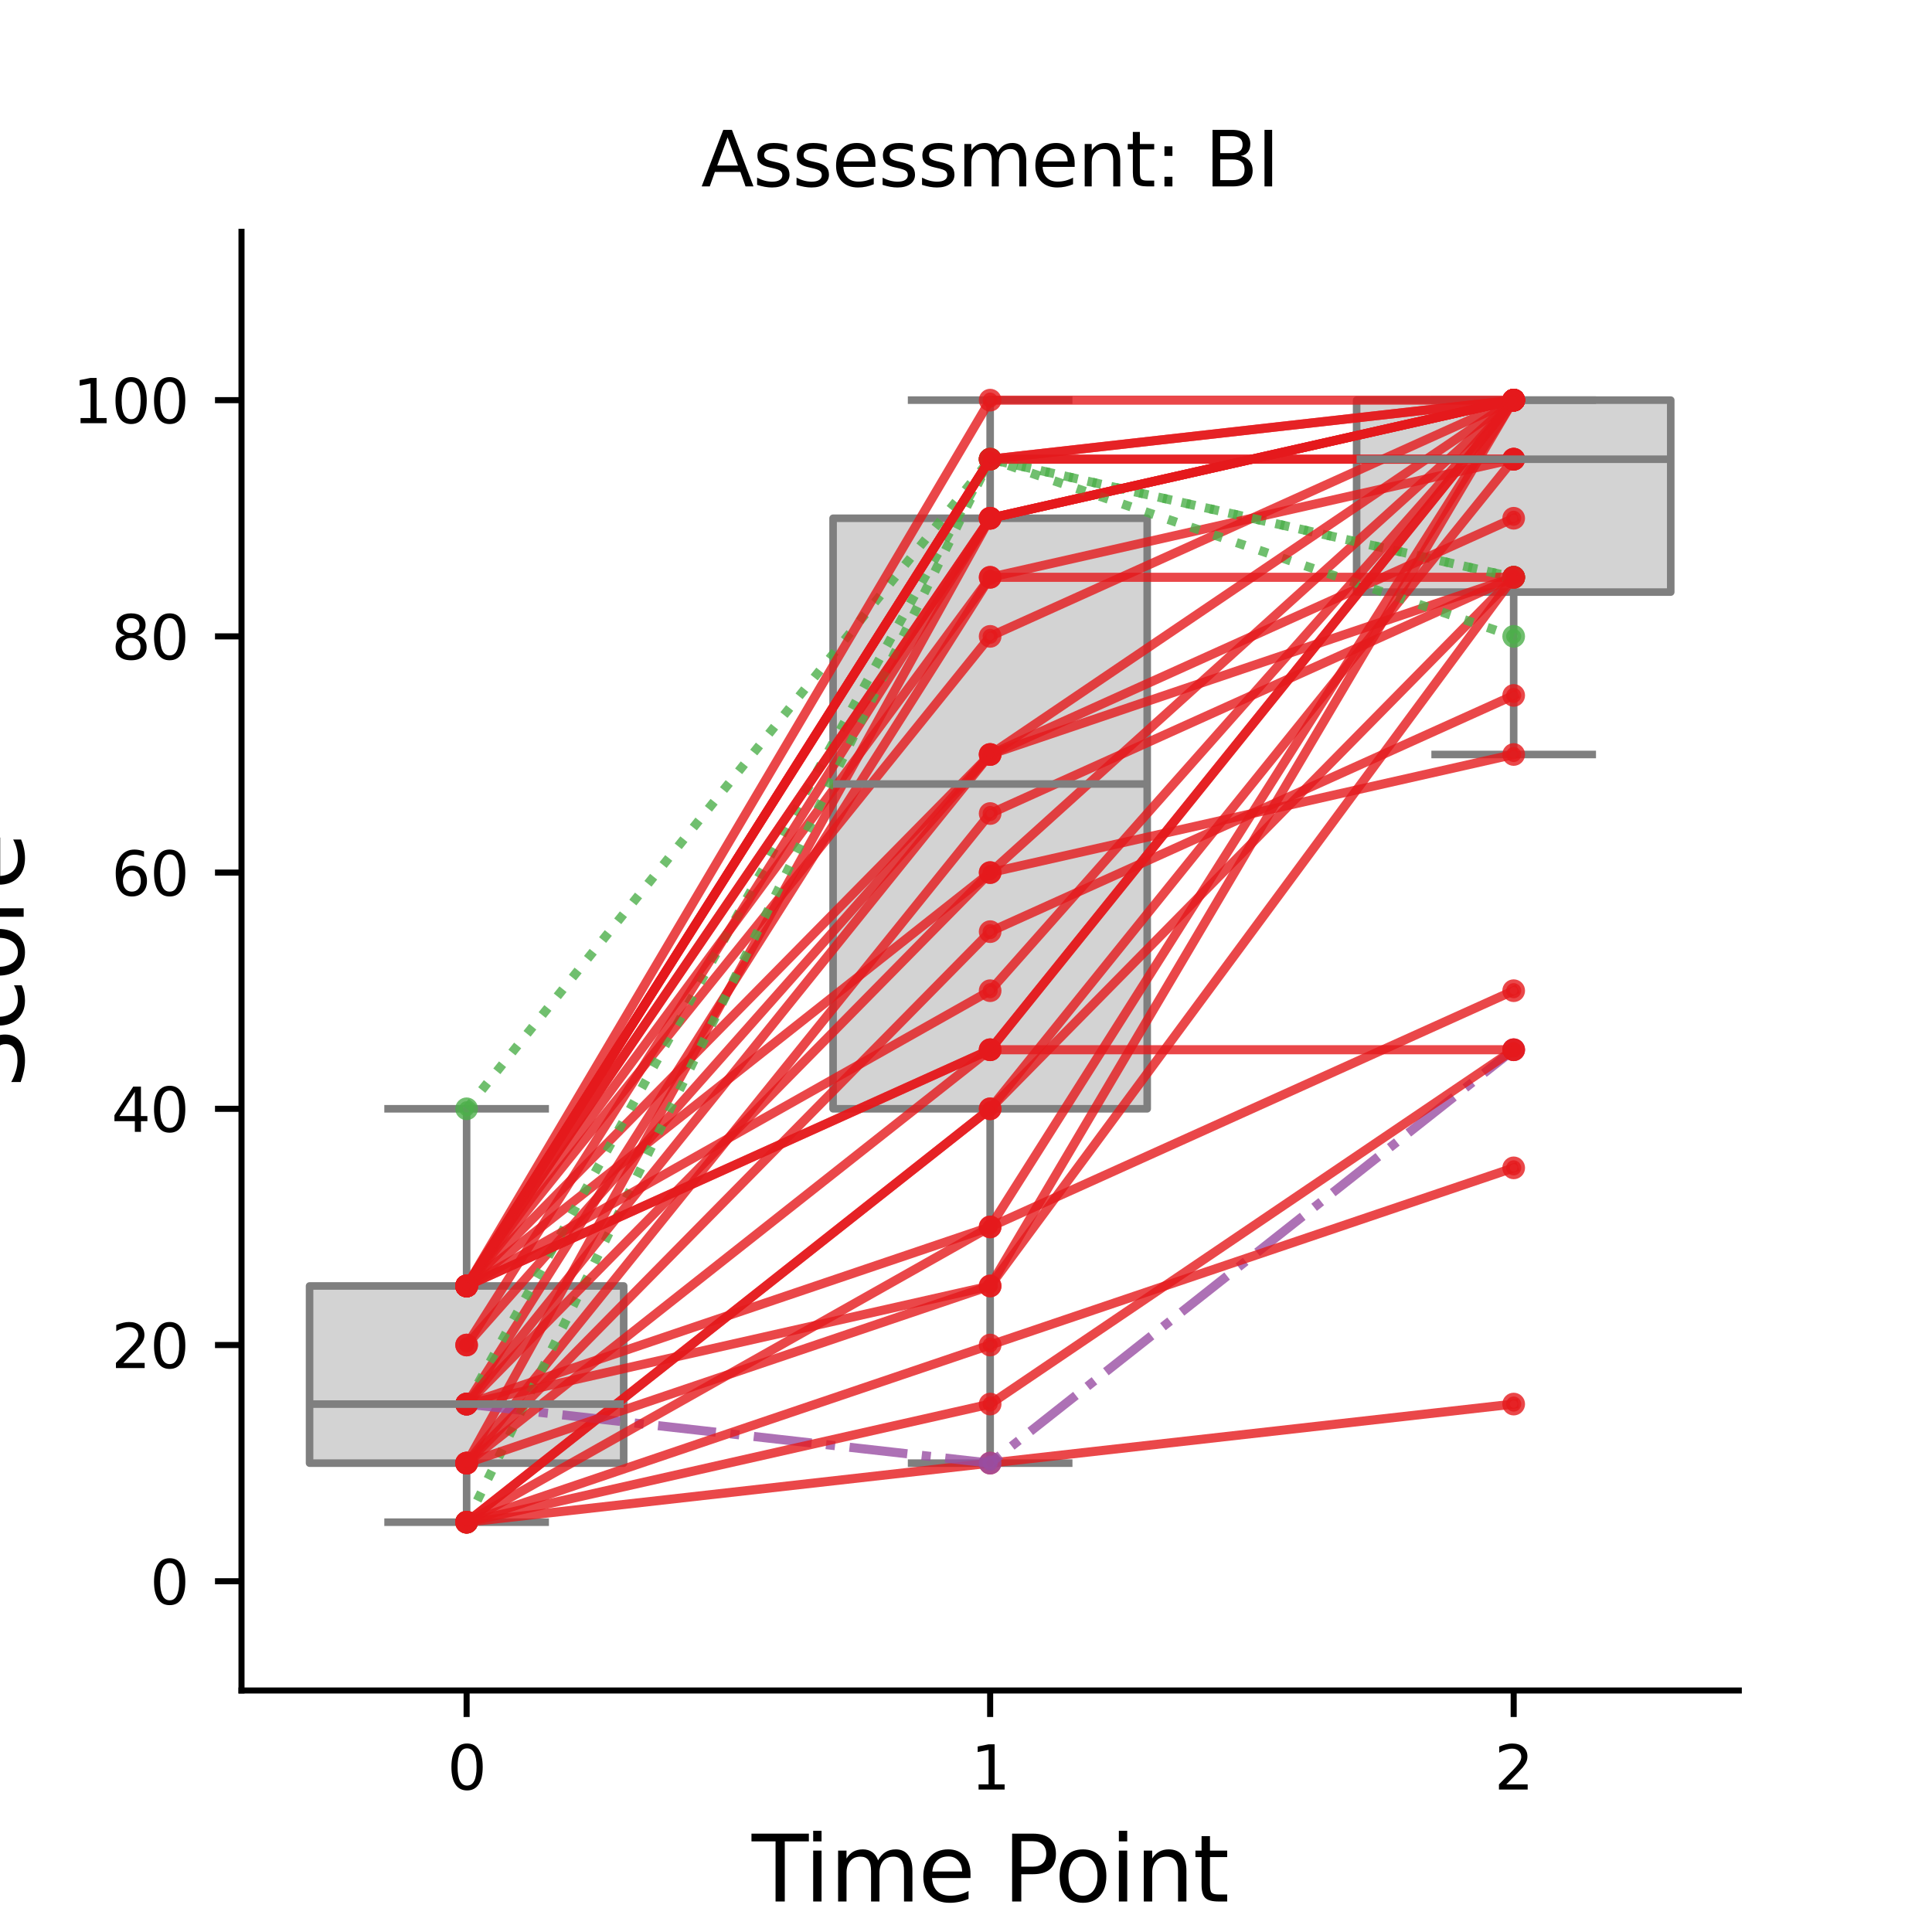 <?xml version="1.0" encoding="utf-8" standalone="no"?>
<!DOCTYPE svg PUBLIC "-//W3C//DTD SVG 1.1//EN"
  "http://www.w3.org/Graphics/SVG/1.1/DTD/svg11.dtd">
<svg xmlns:xlink="http://www.w3.org/1999/xlink" width="255.118pt" height="255.118pt" viewBox="0 0 255.118 255.118" xmlns="http://www.w3.org/2000/svg" version="1.1">
 <defs>
  <style type="text/css">*{stroke-linejoin: round; stroke-linecap: butt}</style>
 </defs>
 <g id="figure_1">
  <g id="patch_1">
   <path d="M 0 255.118 
L 255.118 255.118 
L 255.118 0 
L 0 0 
z
" style="fill: #ffffff"/>
  </g>
  <g id="axes_1">
   <g id="patch_2">
    <path d="M 31.89 223.228 
L 229.606 223.228 
L 229.606 30.614 
L 31.89 30.614 
z
" style="fill: #ffffff"/>
   </g>
   <g id="matplotlib.axis_1">
    <g id="xtick_1">
     <g id="line2d_1">
      <defs>
       <path id="mca21955737" d="M 0 0 
L 0 3.5 
" style="stroke: #000000; stroke-width: 0.8"/>
      </defs>
      <g>
       <use xlink:href="#mca21955737" x="61.616" y="223.228" style="stroke: #000000; stroke-width: 0.8"/>
      </g>
     </g>
     <g id="text_1">
      <!-- 0 -->
      <g transform="translate(59.071 236.307) scale(0.08 -0.08)">
       <defs>
        <path id="DejaVuSans-30" d="M 2034 4250 
Q 1547 4250 1301 3770 
Q 1056 3291 1056 2328 
Q 1056 1369 1301 889 
Q 1547 409 2034 409 
Q 2525 409 2770 889 
Q 3016 1369 3016 2328 
Q 3016 3291 2770 3770 
Q 2525 4250 2034 4250 
z
M 2034 4750 
Q 2819 4750 3233 4129 
Q 3647 3509 3647 2328 
Q 3647 1150 3233 529 
Q 2819 -91 2034 -91 
Q 1250 -91 836 529 
Q 422 1150 422 2328 
Q 422 3509 836 4129 
Q 1250 4750 2034 4750 
z
" transform="scale(0.016)"/>
       </defs>
       <use xlink:href="#DejaVuSans-30"/>
      </g>
     </g>
    </g>
    <g id="xtick_2">
     <g id="line2d_2">
      <g>
       <use xlink:href="#mca21955737" x="130.748" y="223.228" style="stroke: #000000; stroke-width: 0.8"/>
      </g>
     </g>
     <g id="text_2">
      <!-- 1 -->
      <g transform="translate(128.203 236.307) scale(0.08 -0.08)">
       <defs>
        <path id="DejaVuSans-31" d="M 794 531 
L 1825 531 
L 1825 4091 
L 703 3866 
L 703 4441 
L 1819 4666 
L 2450 4666 
L 2450 531 
L 3481 531 
L 3481 0 
L 794 0 
L 794 531 
z
" transform="scale(0.016)"/>
       </defs>
       <use xlink:href="#DejaVuSans-31"/>
      </g>
     </g>
    </g>
    <g id="xtick_3">
     <g id="line2d_3">
      <g>
       <use xlink:href="#mca21955737" x="199.879" y="223.228" style="stroke: #000000; stroke-width: 0.8"/>
      </g>
     </g>
     <g id="text_3">
      <!-- 2 -->
      <g transform="translate(197.334 236.307) scale(0.08 -0.08)">
       <defs>
        <path id="DejaVuSans-32" d="M 1228 531 
L 3431 531 
L 3431 0 
L 469 0 
L 469 531 
Q 828 903 1448 1529 
Q 2069 2156 2228 2338 
Q 2531 2678 2651 2914 
Q 2772 3150 2772 3378 
Q 2772 3750 2511 3984 
Q 2250 4219 1831 4219 
Q 1534 4219 1204 4116 
Q 875 4013 500 3803 
L 500 4441 
Q 881 4594 1212 4672 
Q 1544 4750 1819 4750 
Q 2544 4750 2975 4387 
Q 3406 4025 3406 3419 
Q 3406 3131 3298 2873 
Q 3191 2616 2906 2266 
Q 2828 2175 2409 1742 
Q 1991 1309 1228 531 
z
" transform="scale(0.016)"/>
       </defs>
       <use xlink:href="#DejaVuSans-32"/>
      </g>
     </g>
    </g>
    <g id="text_4">
     <!-- Time Point -->
     <g transform="translate(99.267 251.089) scale(0.12 -0.12)">
      <defs>
       <path id="DejaVuSans-54" d="M -19 4666 
L 3928 4666 
L 3928 4134 
L 2272 4134 
L 2272 0 
L 1638 0 
L 1638 4134 
L -19 4134 
L -19 4666 
z
" transform="scale(0.016)"/>
       <path id="DejaVuSans-69" d="M 603 3500 
L 1178 3500 
L 1178 0 
L 603 0 
L 603 3500 
z
M 603 4863 
L 1178 4863 
L 1178 4134 
L 603 4134 
L 603 4863 
z
" transform="scale(0.016)"/>
       <path id="DejaVuSans-6d" d="M 3328 2828 
Q 3544 3216 3844 3400 
Q 4144 3584 4550 3584 
Q 5097 3584 5394 3201 
Q 5691 2819 5691 2113 
L 5691 0 
L 5113 0 
L 5113 2094 
Q 5113 2597 4934 2840 
Q 4756 3084 4391 3084 
Q 3944 3084 3684 2787 
Q 3425 2491 3425 1978 
L 3425 0 
L 2847 0 
L 2847 2094 
Q 2847 2600 2669 2842 
Q 2491 3084 2119 3084 
Q 1678 3084 1418 2786 
Q 1159 2488 1159 1978 
L 1159 0 
L 581 0 
L 581 3500 
L 1159 3500 
L 1159 2956 
Q 1356 3278 1631 3431 
Q 1906 3584 2284 3584 
Q 2666 3584 2933 3390 
Q 3200 3197 3328 2828 
z
" transform="scale(0.016)"/>
       <path id="DejaVuSans-65" d="M 3597 1894 
L 3597 1613 
L 953 1613 
Q 991 1019 1311 708 
Q 1631 397 2203 397 
Q 2534 397 2845 478 
Q 3156 559 3463 722 
L 3463 178 
Q 3153 47 2828 -22 
Q 2503 -91 2169 -91 
Q 1331 -91 842 396 
Q 353 884 353 1716 
Q 353 2575 817 3079 
Q 1281 3584 2069 3584 
Q 2775 3584 3186 3129 
Q 3597 2675 3597 1894 
z
M 3022 2063 
Q 3016 2534 2758 2815 
Q 2500 3097 2075 3097 
Q 1594 3097 1305 2825 
Q 1016 2553 972 2059 
L 3022 2063 
z
" transform="scale(0.016)"/>
       <path id="DejaVuSans-20" transform="scale(0.016)"/>
       <path id="DejaVuSans-50" d="M 1259 4147 
L 1259 2394 
L 2053 2394 
Q 2494 2394 2734 2622 
Q 2975 2850 2975 3272 
Q 2975 3691 2734 3919 
Q 2494 4147 2053 4147 
L 1259 4147 
z
M 628 4666 
L 2053 4666 
Q 2838 4666 3239 4311 
Q 3641 3956 3641 3272 
Q 3641 2581 3239 2228 
Q 2838 1875 2053 1875 
L 1259 1875 
L 1259 0 
L 628 0 
L 628 4666 
z
" transform="scale(0.016)"/>
       <path id="DejaVuSans-6f" d="M 1959 3097 
Q 1497 3097 1228 2736 
Q 959 2375 959 1747 
Q 959 1119 1226 758 
Q 1494 397 1959 397 
Q 2419 397 2687 759 
Q 2956 1122 2956 1747 
Q 2956 2369 2687 2733 
Q 2419 3097 1959 3097 
z
M 1959 3584 
Q 2709 3584 3137 3096 
Q 3566 2609 3566 1747 
Q 3566 888 3137 398 
Q 2709 -91 1959 -91 
Q 1206 -91 779 398 
Q 353 888 353 1747 
Q 353 2609 779 3096 
Q 1206 3584 1959 3584 
z
" transform="scale(0.016)"/>
       <path id="DejaVuSans-6e" d="M 3513 2113 
L 3513 0 
L 2938 0 
L 2938 2094 
Q 2938 2591 2744 2837 
Q 2550 3084 2163 3084 
Q 1697 3084 1428 2787 
Q 1159 2491 1159 1978 
L 1159 0 
L 581 0 
L 581 3500 
L 1159 3500 
L 1159 2956 
Q 1366 3272 1645 3428 
Q 1925 3584 2291 3584 
Q 2894 3584 3203 3211 
Q 3513 2838 3513 2113 
z
" transform="scale(0.016)"/>
       <path id="DejaVuSans-74" d="M 1172 4494 
L 1172 3500 
L 2356 3500 
L 2356 3053 
L 1172 3053 
L 1172 1153 
Q 1172 725 1289 603 
Q 1406 481 1766 481 
L 2356 481 
L 2356 0 
L 1766 0 
Q 1100 0 847 248 
Q 594 497 594 1153 
L 594 3053 
L 172 3053 
L 172 3500 
L 594 3500 
L 594 4494 
L 1172 4494 
z
" transform="scale(0.016)"/>
      </defs>
      <use xlink:href="#DejaVuSans-54"/>
      <use xlink:href="#DejaVuSans-69" x="57.959"/>
      <use xlink:href="#DejaVuSans-6d" x="85.742"/>
      <use xlink:href="#DejaVuSans-65" x="183.154"/>
      <use xlink:href="#DejaVuSans-20" x="244.678"/>
      <use xlink:href="#DejaVuSans-50" x="276.465"/>
      <use xlink:href="#DejaVuSans-6f" x="333.143"/>
      <use xlink:href="#DejaVuSans-69" x="394.324"/>
      <use xlink:href="#DejaVuSans-6e" x="422.107"/>
      <use xlink:href="#DejaVuSans-74" x="485.486"/>
     </g>
    </g>
   </g>
   <g id="matplotlib.axis_2">
    <g id="ytick_1">
     <g id="line2d_4">
      <defs>
       <path id="ma1c464e7f1" d="M 0 0 
L -3.5 0 
" style="stroke: #000000; stroke-width: 0.8"/>
      </defs>
      <g>
       <use xlink:href="#ma1c464e7f1" x="31.89" y="208.801" style="stroke: #000000; stroke-width: 0.8"/>
      </g>
     </g>
     <g id="text_5">
      <!-- 0 -->
      <g transform="translate(19.8 211.841) scale(0.08 -0.08)">
       <use xlink:href="#DejaVuSans-30"/>
      </g>
     </g>
    </g>
    <g id="ytick_2">
     <g id="line2d_5">
      <g>
       <use xlink:href="#ma1c464e7f1" x="31.89" y="177.609" style="stroke: #000000; stroke-width: 0.8"/>
      </g>
     </g>
     <g id="text_6">
      <!-- 20 -->
      <g transform="translate(14.71 180.648) scale(0.08 -0.08)">
       <use xlink:href="#DejaVuSans-32"/>
       <use xlink:href="#DejaVuSans-30" x="63.623"/>
      </g>
     </g>
    </g>
    <g id="ytick_3">
     <g id="line2d_6">
      <g>
       <use xlink:href="#ma1c464e7f1" x="31.89" y="146.416" style="stroke: #000000; stroke-width: 0.8"/>
      </g>
     </g>
     <g id="text_7">
      <!-- 40 -->
      <g transform="translate(14.71 149.456) scale(0.08 -0.08)">
       <defs>
        <path id="DejaVuSans-34" d="M 2419 4116 
L 825 1625 
L 2419 1625 
L 2419 4116 
z
M 2253 4666 
L 3047 4666 
L 3047 1625 
L 3713 1625 
L 3713 1100 
L 3047 1100 
L 3047 0 
L 2419 0 
L 2419 1100 
L 313 1100 
L 313 1709 
L 2253 4666 
z
" transform="scale(0.016)"/>
       </defs>
       <use xlink:href="#DejaVuSans-34"/>
       <use xlink:href="#DejaVuSans-30" x="63.623"/>
      </g>
     </g>
    </g>
    <g id="ytick_4">
     <g id="line2d_7">
      <g>
       <use xlink:href="#ma1c464e7f1" x="31.89" y="115.224" style="stroke: #000000; stroke-width: 0.8"/>
      </g>
     </g>
     <g id="text_8">
      <!-- 60 -->
      <g transform="translate(14.71 118.263) scale(0.08 -0.08)">
       <defs>
        <path id="DejaVuSans-36" d="M 2113 2584 
Q 1688 2584 1439 2293 
Q 1191 2003 1191 1497 
Q 1191 994 1439 701 
Q 1688 409 2113 409 
Q 2538 409 2786 701 
Q 3034 994 3034 1497 
Q 3034 2003 2786 2293 
Q 2538 2584 2113 2584 
z
M 3366 4563 
L 3366 3988 
Q 3128 4100 2886 4159 
Q 2644 4219 2406 4219 
Q 1781 4219 1451 3797 
Q 1122 3375 1075 2522 
Q 1259 2794 1537 2939 
Q 1816 3084 2150 3084 
Q 2853 3084 3261 2657 
Q 3669 2231 3669 1497 
Q 3669 778 3244 343 
Q 2819 -91 2113 -91 
Q 1303 -91 875 529 
Q 447 1150 447 2328 
Q 447 3434 972 4092 
Q 1497 4750 2381 4750 
Q 2619 4750 2861 4703 
Q 3103 4656 3366 4563 
z
" transform="scale(0.016)"/>
       </defs>
       <use xlink:href="#DejaVuSans-36"/>
       <use xlink:href="#DejaVuSans-30" x="63.623"/>
      </g>
     </g>
    </g>
    <g id="ytick_5">
     <g id="line2d_8">
      <g>
       <use xlink:href="#ma1c464e7f1" x="31.89" y="84.031" style="stroke: #000000; stroke-width: 0.8"/>
      </g>
     </g>
     <g id="text_9">
      <!-- 80 -->
      <g transform="translate(14.71 87.071) scale(0.08 -0.08)">
       <defs>
        <path id="DejaVuSans-38" d="M 2034 2216 
Q 1584 2216 1326 1975 
Q 1069 1734 1069 1313 
Q 1069 891 1326 650 
Q 1584 409 2034 409 
Q 2484 409 2743 651 
Q 3003 894 3003 1313 
Q 3003 1734 2745 1975 
Q 2488 2216 2034 2216 
z
M 1403 2484 
Q 997 2584 770 2862 
Q 544 3141 544 3541 
Q 544 4100 942 4425 
Q 1341 4750 2034 4750 
Q 2731 4750 3128 4425 
Q 3525 4100 3525 3541 
Q 3525 3141 3298 2862 
Q 3072 2584 2669 2484 
Q 3125 2378 3379 2068 
Q 3634 1759 3634 1313 
Q 3634 634 3220 271 
Q 2806 -91 2034 -91 
Q 1263 -91 848 271 
Q 434 634 434 1313 
Q 434 1759 690 2068 
Q 947 2378 1403 2484 
z
M 1172 3481 
Q 1172 3119 1398 2916 
Q 1625 2713 2034 2713 
Q 2441 2713 2670 2916 
Q 2900 3119 2900 3481 
Q 2900 3844 2670 4047 
Q 2441 4250 2034 4250 
Q 1625 4250 1398 4047 
Q 1172 3844 1172 3481 
z
" transform="scale(0.016)"/>
       </defs>
       <use xlink:href="#DejaVuSans-38"/>
       <use xlink:href="#DejaVuSans-30" x="63.623"/>
      </g>
     </g>
    </g>
    <g id="ytick_6">
     <g id="line2d_9">
      <g>
       <use xlink:href="#ma1c464e7f1" x="31.89" y="52.839" style="stroke: #000000; stroke-width: 0.8"/>
      </g>
     </g>
     <g id="text_10">
      <!-- 100 -->
      <g transform="translate(9.62 55.878) scale(0.08 -0.08)">
       <use xlink:href="#DejaVuSans-31"/>
       <use xlink:href="#DejaVuSans-30" x="63.623"/>
       <use xlink:href="#DejaVuSans-30" x="127.246"/>
      </g>
     </g>
    </g>
    <g id="text_11">
     <!-- Score -->
     <g transform="translate(3.124 143.724) rotate(-90) scale(0.12 -0.12)">
      <defs>
       <path id="DejaVuSans-53" d="M 3425 4513 
L 3425 3897 
Q 3066 4069 2747 4153 
Q 2428 4238 2131 4238 
Q 1616 4238 1336 4038 
Q 1056 3838 1056 3469 
Q 1056 3159 1242 3001 
Q 1428 2844 1947 2747 
L 2328 2669 
Q 3034 2534 3370 2195 
Q 3706 1856 3706 1288 
Q 3706 609 3251 259 
Q 2797 -91 1919 -91 
Q 1588 -91 1214 -16 
Q 841 59 441 206 
L 441 856 
Q 825 641 1194 531 
Q 1563 422 1919 422 
Q 2459 422 2753 634 
Q 3047 847 3047 1241 
Q 3047 1584 2836 1778 
Q 2625 1972 2144 2069 
L 1759 2144 
Q 1053 2284 737 2584 
Q 422 2884 422 3419 
Q 422 4038 858 4394 
Q 1294 4750 2059 4750 
Q 2388 4750 2728 4690 
Q 3069 4631 3425 4513 
z
" transform="scale(0.016)"/>
       <path id="DejaVuSans-63" d="M 3122 3366 
L 3122 2828 
Q 2878 2963 2633 3030 
Q 2388 3097 2138 3097 
Q 1578 3097 1268 2742 
Q 959 2388 959 1747 
Q 959 1106 1268 751 
Q 1578 397 2138 397 
Q 2388 397 2633 464 
Q 2878 531 3122 666 
L 3122 134 
Q 2881 22 2623 -34 
Q 2366 -91 2075 -91 
Q 1284 -91 818 406 
Q 353 903 353 1747 
Q 353 2603 823 3093 
Q 1294 3584 2113 3584 
Q 2378 3584 2631 3529 
Q 2884 3475 3122 3366 
z
" transform="scale(0.016)"/>
       <path id="DejaVuSans-72" d="M 2631 2963 
Q 2534 3019 2420 3045 
Q 2306 3072 2169 3072 
Q 1681 3072 1420 2755 
Q 1159 2438 1159 1844 
L 1159 0 
L 581 0 
L 581 3500 
L 1159 3500 
L 1159 2956 
Q 1341 3275 1631 3429 
Q 1922 3584 2338 3584 
Q 2397 3584 2469 3576 
Q 2541 3569 2628 3553 
L 2631 2963 
z
" transform="scale(0.016)"/>
      </defs>
      <use xlink:href="#DejaVuSans-53"/>
      <use xlink:href="#DejaVuSans-63" x="63.477"/>
      <use xlink:href="#DejaVuSans-6f" x="118.457"/>
      <use xlink:href="#DejaVuSans-72" x="179.639"/>
      <use xlink:href="#DejaVuSans-65" x="218.502"/>
     </g>
    </g>
   </g>
   <g id="patch_3">
    <path d="M 40.877 193.205 
L 82.356 193.205 
L 82.356 169.811 
L 40.877 169.811 
L 40.877 193.205 
z
" clip-path="url(#p0048df8c55)" style="fill: #d3d3d3; stroke: #7f7f7f; stroke-linejoin: miter"/>
   </g>
   <g id="line2d_10">
    <path d="M 61.616 193.205 
L 61.616 201.003 
" clip-path="url(#p0048df8c55)" style="fill: none; stroke: #7f7f7f"/>
   </g>
   <g id="line2d_11">
    <path d="M 61.616 169.811 
L 61.616 146.416 
" clip-path="url(#p0048df8c55)" style="fill: none; stroke: #7f7f7f"/>
   </g>
   <g id="line2d_12">
    <path d="M 51.247 201.003 
L 71.986 201.003 
" clip-path="url(#p0048df8c55)" style="fill: none; stroke: #7f7f7f; stroke-linecap: square"/>
   </g>
   <g id="line2d_13">
    <path d="M 51.247 146.416 
L 71.986 146.416 
" clip-path="url(#p0048df8c55)" style="fill: none; stroke: #7f7f7f; stroke-linecap: square"/>
   </g>
   <g id="patch_4">
    <path d="M 110.008 146.416 
L 151.487 146.416 
L 151.487 68.435 
L 110.008 68.435 
L 110.008 146.416 
z
" clip-path="url(#p0048df8c55)" style="fill: #d3d3d3; stroke: #7f7f7f; stroke-linejoin: miter"/>
   </g>
   <g id="line2d_14">
    <path d="M 130.748 146.416 
L 130.748 193.205 
" clip-path="url(#p0048df8c55)" style="fill: none; stroke: #7f7f7f"/>
   </g>
   <g id="line2d_15">
    <path d="M 130.748 68.435 
L 130.748 52.839 
" clip-path="url(#p0048df8c55)" style="fill: none; stroke: #7f7f7f"/>
   </g>
   <g id="line2d_16">
    <path d="M 120.378 193.205 
L 141.117 193.205 
" clip-path="url(#p0048df8c55)" style="fill: none; stroke: #7f7f7f; stroke-linecap: square"/>
   </g>
   <g id="line2d_17">
    <path d="M 120.378 52.839 
L 141.117 52.839 
" clip-path="url(#p0048df8c55)" style="fill: none; stroke: #7f7f7f; stroke-linecap: square"/>
   </g>
   <g id="patch_5">
    <path d="M 179.14 78.183 
L 220.619 78.183 
L 220.619 52.839 
L 179.14 52.839 
L 179.14 78.183 
z
" clip-path="url(#p0048df8c55)" style="fill: #d3d3d3; stroke: #7f7f7f; stroke-linejoin: miter"/>
   </g>
   <g id="line2d_18">
    <path d="M 199.879 78.183 
L 199.879 99.628 
" clip-path="url(#p0048df8c55)" style="fill: none; stroke: #7f7f7f"/>
   </g>
   <g id="line2d_19">
    <path d="M 199.879 52.839 
L 199.879 52.839 
" clip-path="url(#p0048df8c55)" style="fill: none; stroke: #7f7f7f"/>
   </g>
   <g id="line2d_20">
    <path d="M 189.51 99.628 
L 210.249 99.628 
" clip-path="url(#p0048df8c55)" style="fill: none; stroke: #7f7f7f; stroke-linecap: square"/>
   </g>
   <g id="line2d_21">
    <path d="M 189.51 52.839 
L 210.249 52.839 
" clip-path="url(#p0048df8c55)" style="fill: none; stroke: #7f7f7f; stroke-linecap: square"/>
   </g>
   <g id="line2d_22">
    <path d="M 61.616 169.811 
L 130.748 60.637 
L 199.879 60.637 
" clip-path="url(#p0048df8c55)" style="fill: none; stroke: #e41a1c; stroke-opacity: 0.8; stroke-width: 1.2; stroke-linecap: square"/>
    <defs>
     <path id="mf687c87ee1" d="M 0 1 
C 0.265 1 0.52 0.895 0.707 0.707 
C 0.895 0.52 1 0.265 1 0 
C 1 -0.265 0.895 -0.52 0.707 -0.707 
C 0.52 -0.895 0.265 -1 0 -1 
C -0.265 -1 -0.52 -0.895 -0.707 -0.707 
C -0.895 -0.52 -1 -0.265 -1 0 
C -1 0.265 -0.895 0.52 -0.707 0.707 
C -0.52 0.895 -0.265 1 0 1 
z
" style="stroke: #e41a1c; stroke-opacity: 0.8"/>
    </defs>
    <g clip-path="url(#p0048df8c55)">
     <use xlink:href="#mf687c87ee1" x="61.616" y="169.811" style="fill: #e41a1c; fill-opacity: 0.8; stroke: #e41a1c; stroke-opacity: 0.8"/>
     <use xlink:href="#mf687c87ee1" x="130.748" y="60.637" style="fill: #e41a1c; fill-opacity: 0.8; stroke: #e41a1c; stroke-opacity: 0.8"/>
     <use xlink:href="#mf687c87ee1" x="199.879" y="60.637" style="fill: #e41a1c; fill-opacity: 0.8; stroke: #e41a1c; stroke-opacity: 0.8"/>
    </g>
   </g>
   <g id="line2d_23">
    <path d="M 61.616 146.416 
L 130.748 60.637 
L 199.879 76.233 
" clip-path="url(#p0048df8c55)" style="fill: none; stroke-dasharray: 1.2,1.98; stroke-dashoffset: 0; stroke: #4daf4a; stroke-opacity: 0.8; stroke-width: 1.2"/>
    <defs>
     <path id="mdcaa6ed461" d="M 0 1 
C 0.265 1 0.52 0.895 0.707 0.707 
C 0.895 0.52 1 0.265 1 0 
C 1 -0.265 0.895 -0.52 0.707 -0.707 
C 0.52 -0.895 0.265 -1 0 -1 
C -0.265 -1 -0.52 -0.895 -0.707 -0.707 
C -0.895 -0.52 -1 -0.265 -1 0 
C -1 0.265 -0.895 0.52 -0.707 0.707 
C -0.52 0.895 -0.265 1 0 1 
z
" style="stroke: #4daf4a; stroke-opacity: 0.8"/>
    </defs>
    <g clip-path="url(#p0048df8c55)">
     <use xlink:href="#mdcaa6ed461" x="61.616" y="146.416" style="fill: #4daf4a; fill-opacity: 0.8; stroke: #4daf4a; stroke-opacity: 0.8"/>
     <use xlink:href="#mdcaa6ed461" x="130.748" y="60.637" style="fill: #4daf4a; fill-opacity: 0.8; stroke: #4daf4a; stroke-opacity: 0.8"/>
     <use xlink:href="#mdcaa6ed461" x="199.879" y="76.233" style="fill: #4daf4a; fill-opacity: 0.8; stroke: #4daf4a; stroke-opacity: 0.8"/>
    </g>
   </g>
   <g id="line2d_24">
    <path d="M 61.616 169.811 
L 130.748 99.628 
L 199.879 76.233 
" clip-path="url(#p0048df8c55)" style="fill: none; stroke: #e41a1c; stroke-opacity: 0.8; stroke-width: 1.2; stroke-linecap: square"/>
    <g clip-path="url(#p0048df8c55)">
     <use xlink:href="#mf687c87ee1" x="61.616" y="169.811" style="fill: #e41a1c; fill-opacity: 0.8; stroke: #e41a1c; stroke-opacity: 0.8"/>
     <use xlink:href="#mf687c87ee1" x="130.748" y="99.628" style="fill: #e41a1c; fill-opacity: 0.8; stroke: #e41a1c; stroke-opacity: 0.8"/>
     <use xlink:href="#mf687c87ee1" x="199.879" y="76.233" style="fill: #e41a1c; fill-opacity: 0.8; stroke: #e41a1c; stroke-opacity: 0.8"/>
    </g>
   </g>
   <g id="line2d_25">
    <path d="M 61.616 169.811 
L 130.748 84.031 
L 199.879 52.839 
" clip-path="url(#p0048df8c55)" style="fill: none; stroke: #e41a1c; stroke-opacity: 0.8; stroke-width: 1.2; stroke-linecap: square"/>
    <g clip-path="url(#p0048df8c55)">
     <use xlink:href="#mf687c87ee1" x="61.616" y="169.811" style="fill: #e41a1c; fill-opacity: 0.8; stroke: #e41a1c; stroke-opacity: 0.8"/>
     <use xlink:href="#mf687c87ee1" x="130.748" y="84.031" style="fill: #e41a1c; fill-opacity: 0.8; stroke: #e41a1c; stroke-opacity: 0.8"/>
     <use xlink:href="#mf687c87ee1" x="199.879" y="52.839" style="fill: #e41a1c; fill-opacity: 0.8; stroke: #e41a1c; stroke-opacity: 0.8"/>
    </g>
   </g>
   <g id="line2d_26">
    <path d="M 61.616 193.205 
L 130.748 107.426 
L 199.879 76.233 
" clip-path="url(#p0048df8c55)" style="fill: none; stroke: #e41a1c; stroke-opacity: 0.8; stroke-width: 1.2; stroke-linecap: square"/>
    <g clip-path="url(#p0048df8c55)">
     <use xlink:href="#mf687c87ee1" x="61.616" y="193.205" style="fill: #e41a1c; fill-opacity: 0.8; stroke: #e41a1c; stroke-opacity: 0.8"/>
     <use xlink:href="#mf687c87ee1" x="130.748" y="107.426" style="fill: #e41a1c; fill-opacity: 0.8; stroke: #e41a1c; stroke-opacity: 0.8"/>
     <use xlink:href="#mf687c87ee1" x="199.879" y="76.233" style="fill: #e41a1c; fill-opacity: 0.8; stroke: #e41a1c; stroke-opacity: 0.8"/>
    </g>
   </g>
   <g id="line2d_27">
    <path d="M 61.616 177.609 
L 130.748 99.628 
L 199.879 68.435 
" clip-path="url(#p0048df8c55)" style="fill: none; stroke: #e41a1c; stroke-opacity: 0.8; stroke-width: 1.2; stroke-linecap: square"/>
    <g clip-path="url(#p0048df8c55)">
     <use xlink:href="#mf687c87ee1" x="61.616" y="177.609" style="fill: #e41a1c; fill-opacity: 0.8; stroke: #e41a1c; stroke-opacity: 0.8"/>
     <use xlink:href="#mf687c87ee1" x="130.748" y="99.628" style="fill: #e41a1c; fill-opacity: 0.8; stroke: #e41a1c; stroke-opacity: 0.8"/>
     <use xlink:href="#mf687c87ee1" x="199.879" y="68.435" style="fill: #e41a1c; fill-opacity: 0.8; stroke: #e41a1c; stroke-opacity: 0.8"/>
    </g>
   </g>
   <g id="line2d_28">
    <path d="M 61.616 185.407 
L 130.748 76.233 
L 199.879 76.233 
" clip-path="url(#p0048df8c55)" style="fill: none; stroke: #e41a1c; stroke-opacity: 0.8; stroke-width: 1.2; stroke-linecap: square"/>
    <g clip-path="url(#p0048df8c55)">
     <use xlink:href="#mf687c87ee1" x="61.616" y="185.407" style="fill: #e41a1c; fill-opacity: 0.8; stroke: #e41a1c; stroke-opacity: 0.8"/>
     <use xlink:href="#mf687c87ee1" x="130.748" y="76.233" style="fill: #e41a1c; fill-opacity: 0.8; stroke: #e41a1c; stroke-opacity: 0.8"/>
     <use xlink:href="#mf687c87ee1" x="199.879" y="76.233" style="fill: #e41a1c; fill-opacity: 0.8; stroke: #e41a1c; stroke-opacity: 0.8"/>
    </g>
   </g>
   <g id="line2d_29">
    <path d="M 61.616 201.003 
L 130.748 193.205 
L 199.879 185.407 
" clip-path="url(#p0048df8c55)" style="fill: none; stroke: #e41a1c; stroke-opacity: 0.8; stroke-width: 1.2; stroke-linecap: square"/>
    <g clip-path="url(#p0048df8c55)">
     <use xlink:href="#mf687c87ee1" x="61.616" y="201.003" style="fill: #e41a1c; fill-opacity: 0.8; stroke: #e41a1c; stroke-opacity: 0.8"/>
     <use xlink:href="#mf687c87ee1" x="130.748" y="193.205" style="fill: #e41a1c; fill-opacity: 0.8; stroke: #e41a1c; stroke-opacity: 0.8"/>
     <use xlink:href="#mf687c87ee1" x="199.879" y="185.407" style="fill: #e41a1c; fill-opacity: 0.8; stroke: #e41a1c; stroke-opacity: 0.8"/>
    </g>
   </g>
   <g id="line2d_30">
    <path d="M 61.616 169.811 
L 130.748 76.233 
L 199.879 60.637 
" clip-path="url(#p0048df8c55)" style="fill: none; stroke: #e41a1c; stroke-opacity: 0.8; stroke-width: 1.2; stroke-linecap: square"/>
    <g clip-path="url(#p0048df8c55)">
     <use xlink:href="#mf687c87ee1" x="61.616" y="169.811" style="fill: #e41a1c; fill-opacity: 0.8; stroke: #e41a1c; stroke-opacity: 0.8"/>
     <use xlink:href="#mf687c87ee1" x="130.748" y="76.233" style="fill: #e41a1c; fill-opacity: 0.8; stroke: #e41a1c; stroke-opacity: 0.8"/>
     <use xlink:href="#mf687c87ee1" x="199.879" y="60.637" style="fill: #e41a1c; fill-opacity: 0.8; stroke: #e41a1c; stroke-opacity: 0.8"/>
    </g>
   </g>
   <g id="line2d_31">
    <path d="M 61.616 169.811 
L 130.748 115.224 
L 199.879 52.839 
" clip-path="url(#p0048df8c55)" style="fill: none; stroke: #e41a1c; stroke-opacity: 0.8; stroke-width: 1.2; stroke-linecap: square"/>
    <g clip-path="url(#p0048df8c55)">
     <use xlink:href="#mf687c87ee1" x="61.616" y="169.811" style="fill: #e41a1c; fill-opacity: 0.8; stroke: #e41a1c; stroke-opacity: 0.8"/>
     <use xlink:href="#mf687c87ee1" x="130.748" y="115.224" style="fill: #e41a1c; fill-opacity: 0.8; stroke: #e41a1c; stroke-opacity: 0.8"/>
     <use xlink:href="#mf687c87ee1" x="199.879" y="52.839" style="fill: #e41a1c; fill-opacity: 0.8; stroke: #e41a1c; stroke-opacity: 0.8"/>
    </g>
   </g>
   <g id="line2d_32">
    <path d="M 61.616 185.407 
L 130.748 60.637 
L 199.879 76.233 
" clip-path="url(#p0048df8c55)" style="fill: none; stroke-dasharray: 1.2,1.98; stroke-dashoffset: 0; stroke: #4daf4a; stroke-opacity: 0.8; stroke-width: 1.2"/>
    <g clip-path="url(#p0048df8c55)">
     <use xlink:href="#mdcaa6ed461" x="61.616" y="185.407" style="fill: #4daf4a; fill-opacity: 0.8; stroke: #4daf4a; stroke-opacity: 0.8"/>
     <use xlink:href="#mdcaa6ed461" x="130.748" y="60.637" style="fill: #4daf4a; fill-opacity: 0.8; stroke: #4daf4a; stroke-opacity: 0.8"/>
     <use xlink:href="#mdcaa6ed461" x="199.879" y="76.233" style="fill: #4daf4a; fill-opacity: 0.8; stroke: #4daf4a; stroke-opacity: 0.8"/>
    </g>
   </g>
   <g id="line2d_33">
    <path d="M 61.616 169.811 
L 130.748 68.435 
L 199.879 52.839 
" clip-path="url(#p0048df8c55)" style="fill: none; stroke: #e41a1c; stroke-opacity: 0.8; stroke-width: 1.2; stroke-linecap: square"/>
    <g clip-path="url(#p0048df8c55)">
     <use xlink:href="#mf687c87ee1" x="61.616" y="169.811" style="fill: #e41a1c; fill-opacity: 0.8; stroke: #e41a1c; stroke-opacity: 0.8"/>
     <use xlink:href="#mf687c87ee1" x="130.748" y="68.435" style="fill: #e41a1c; fill-opacity: 0.8; stroke: #e41a1c; stroke-opacity: 0.8"/>
     <use xlink:href="#mf687c87ee1" x="199.879" y="52.839" style="fill: #e41a1c; fill-opacity: 0.8; stroke: #e41a1c; stroke-opacity: 0.8"/>
    </g>
   </g>
   <g id="line2d_34">
    <path d="M 61.616 193.205 
L 130.748 68.435 
L 199.879 52.839 
" clip-path="url(#p0048df8c55)" style="fill: none; stroke: #e41a1c; stroke-opacity: 0.8; stroke-width: 1.2; stroke-linecap: square"/>
    <g clip-path="url(#p0048df8c55)">
     <use xlink:href="#mf687c87ee1" x="61.616" y="193.205" style="fill: #e41a1c; fill-opacity: 0.8; stroke: #e41a1c; stroke-opacity: 0.8"/>
     <use xlink:href="#mf687c87ee1" x="130.748" y="68.435" style="fill: #e41a1c; fill-opacity: 0.8; stroke: #e41a1c; stroke-opacity: 0.8"/>
     <use xlink:href="#mf687c87ee1" x="199.879" y="52.839" style="fill: #e41a1c; fill-opacity: 0.8; stroke: #e41a1c; stroke-opacity: 0.8"/>
    </g>
   </g>
   <g id="line2d_35">
    <path d="M 61.616 177.609 
L 130.748 68.435 
L 199.879 52.839 
" clip-path="url(#p0048df8c55)" style="fill: none; stroke: #e41a1c; stroke-opacity: 0.8; stroke-width: 1.2; stroke-linecap: square"/>
    <g clip-path="url(#p0048df8c55)">
     <use xlink:href="#mf687c87ee1" x="61.616" y="177.609" style="fill: #e41a1c; fill-opacity: 0.8; stroke: #e41a1c; stroke-opacity: 0.8"/>
     <use xlink:href="#mf687c87ee1" x="130.748" y="68.435" style="fill: #e41a1c; fill-opacity: 0.8; stroke: #e41a1c; stroke-opacity: 0.8"/>
     <use xlink:href="#mf687c87ee1" x="199.879" y="52.839" style="fill: #e41a1c; fill-opacity: 0.8; stroke: #e41a1c; stroke-opacity: 0.8"/>
    </g>
   </g>
   <g id="line2d_36">
    <path d="M 61.616 201.003 
L 130.748 146.416 
L 199.879 60.637 
" clip-path="url(#p0048df8c55)" style="fill: none; stroke: #e41a1c; stroke-opacity: 0.8; stroke-width: 1.2; stroke-linecap: square"/>
    <g clip-path="url(#p0048df8c55)">
     <use xlink:href="#mf687c87ee1" x="61.616" y="201.003" style="fill: #e41a1c; fill-opacity: 0.8; stroke: #e41a1c; stroke-opacity: 0.8"/>
     <use xlink:href="#mf687c87ee1" x="130.748" y="146.416" style="fill: #e41a1c; fill-opacity: 0.8; stroke: #e41a1c; stroke-opacity: 0.8"/>
     <use xlink:href="#mf687c87ee1" x="199.879" y="60.637" style="fill: #e41a1c; fill-opacity: 0.8; stroke: #e41a1c; stroke-opacity: 0.8"/>
    </g>
   </g>
   <g id="line2d_37">
    <path d="M 61.616 185.407 
L 130.748 162.013 
L 199.879 52.839 
" clip-path="url(#p0048df8c55)" style="fill: none; stroke: #e41a1c; stroke-opacity: 0.8; stroke-width: 1.2; stroke-linecap: square"/>
    <g clip-path="url(#p0048df8c55)">
     <use xlink:href="#mf687c87ee1" x="61.616" y="185.407" style="fill: #e41a1c; fill-opacity: 0.8; stroke: #e41a1c; stroke-opacity: 0.8"/>
     <use xlink:href="#mf687c87ee1" x="130.748" y="162.013" style="fill: #e41a1c; fill-opacity: 0.8; stroke: #e41a1c; stroke-opacity: 0.8"/>
     <use xlink:href="#mf687c87ee1" x="199.879" y="52.839" style="fill: #e41a1c; fill-opacity: 0.8; stroke: #e41a1c; stroke-opacity: 0.8"/>
    </g>
   </g>
   <g id="line2d_38">
    <path d="M 61.616 169.811 
L 130.748 60.637 
L 199.879 52.839 
" clip-path="url(#p0048df8c55)" style="fill: none; stroke: #e41a1c; stroke-opacity: 0.8; stroke-width: 1.2; stroke-linecap: square"/>
    <g clip-path="url(#p0048df8c55)">
     <use xlink:href="#mf687c87ee1" x="61.616" y="169.811" style="fill: #e41a1c; fill-opacity: 0.8; stroke: #e41a1c; stroke-opacity: 0.8"/>
     <use xlink:href="#mf687c87ee1" x="130.748" y="60.637" style="fill: #e41a1c; fill-opacity: 0.8; stroke: #e41a1c; stroke-opacity: 0.8"/>
     <use xlink:href="#mf687c87ee1" x="199.879" y="52.839" style="fill: #e41a1c; fill-opacity: 0.8; stroke: #e41a1c; stroke-opacity: 0.8"/>
    </g>
   </g>
   <g id="line2d_39">
    <path d="M 61.616 201.003 
L 130.748 146.416 
L 199.879 76.233 
" clip-path="url(#p0048df8c55)" style="fill: none; stroke: #e41a1c; stroke-opacity: 0.8; stroke-width: 1.2; stroke-linecap: square"/>
    <g clip-path="url(#p0048df8c55)">
     <use xlink:href="#mf687c87ee1" x="61.616" y="201.003" style="fill: #e41a1c; fill-opacity: 0.8; stroke: #e41a1c; stroke-opacity: 0.8"/>
     <use xlink:href="#mf687c87ee1" x="130.748" y="146.416" style="fill: #e41a1c; fill-opacity: 0.8; stroke: #e41a1c; stroke-opacity: 0.8"/>
     <use xlink:href="#mf687c87ee1" x="199.879" y="76.233" style="fill: #e41a1c; fill-opacity: 0.8; stroke: #e41a1c; stroke-opacity: 0.8"/>
    </g>
   </g>
   <g id="line2d_40">
    <path d="M 61.616 185.407 
L 130.748 193.205 
L 199.879 138.618 
" clip-path="url(#p0048df8c55)" style="fill: none; stroke-dasharray: 7.68,1.92,1.2,1.92; stroke-dashoffset: 0; stroke: #984ea3; stroke-opacity: 0.8; stroke-width: 1.2"/>
    <defs>
     <path id="mdd6751f1b6" d="M 0 1 
C 0.265 1 0.52 0.895 0.707 0.707 
C 0.895 0.52 1 0.265 1 0 
C 1 -0.265 0.895 -0.52 0.707 -0.707 
C 0.52 -0.895 0.265 -1 0 -1 
C -0.265 -1 -0.52 -0.895 -0.707 -0.707 
C -0.895 -0.52 -1 -0.265 -1 0 
C -1 0.265 -0.895 0.52 -0.707 0.707 
C -0.52 0.895 -0.265 1 0 1 
z
" style="stroke: #984ea3; stroke-opacity: 0.8"/>
    </defs>
    <g clip-path="url(#p0048df8c55)">
     <use xlink:href="#mdd6751f1b6" x="61.616" y="185.407" style="fill: #984ea3; fill-opacity: 0.8; stroke: #984ea3; stroke-opacity: 0.8"/>
     <use xlink:href="#mdd6751f1b6" x="130.748" y="193.205" style="fill: #984ea3; fill-opacity: 0.8; stroke: #984ea3; stroke-opacity: 0.8"/>
     <use xlink:href="#mdd6751f1b6" x="199.879" y="138.618" style="fill: #984ea3; fill-opacity: 0.8; stroke: #984ea3; stroke-opacity: 0.8"/>
    </g>
   </g>
   <g id="line2d_41">
    <path d="M 61.616 201.003 
L 130.748 60.637 
L 199.879 84.031 
" clip-path="url(#p0048df8c55)" style="fill: none; stroke-dasharray: 1.2,1.98; stroke-dashoffset: 0; stroke: #4daf4a; stroke-opacity: 0.8; stroke-width: 1.2"/>
    <g clip-path="url(#p0048df8c55)">
     <use xlink:href="#mdcaa6ed461" x="61.616" y="201.003" style="fill: #4daf4a; fill-opacity: 0.8; stroke: #4daf4a; stroke-opacity: 0.8"/>
     <use xlink:href="#mdcaa6ed461" x="130.748" y="60.637" style="fill: #4daf4a; fill-opacity: 0.8; stroke: #4daf4a; stroke-opacity: 0.8"/>
     <use xlink:href="#mdcaa6ed461" x="199.879" y="84.031" style="fill: #4daf4a; fill-opacity: 0.8; stroke: #4daf4a; stroke-opacity: 0.8"/>
    </g>
   </g>
   <g id="line2d_42">
    <path d="M 61.616 169.811 
L 130.748 60.637 
L 199.879 52.839 
" clip-path="url(#p0048df8c55)" style="fill: none; stroke: #e41a1c; stroke-opacity: 0.8; stroke-width: 1.2; stroke-linecap: square"/>
    <g clip-path="url(#p0048df8c55)">
     <use xlink:href="#mf687c87ee1" x="61.616" y="169.811" style="fill: #e41a1c; fill-opacity: 0.8; stroke: #e41a1c; stroke-opacity: 0.8"/>
     <use xlink:href="#mf687c87ee1" x="130.748" y="60.637" style="fill: #e41a1c; fill-opacity: 0.8; stroke: #e41a1c; stroke-opacity: 0.8"/>
     <use xlink:href="#mf687c87ee1" x="199.879" y="52.839" style="fill: #e41a1c; fill-opacity: 0.8; stroke: #e41a1c; stroke-opacity: 0.8"/>
    </g>
   </g>
   <g id="line2d_43">
    <path d="M 61.616 169.811 
L 130.748 68.435 
L 199.879 52.839 
" clip-path="url(#p0048df8c55)" style="fill: none; stroke: #e41a1c; stroke-opacity: 0.8; stroke-width: 1.2; stroke-linecap: square"/>
    <g clip-path="url(#p0048df8c55)">
     <use xlink:href="#mf687c87ee1" x="61.616" y="169.811" style="fill: #e41a1c; fill-opacity: 0.8; stroke: #e41a1c; stroke-opacity: 0.8"/>
     <use xlink:href="#mf687c87ee1" x="130.748" y="68.435" style="fill: #e41a1c; fill-opacity: 0.8; stroke: #e41a1c; stroke-opacity: 0.8"/>
     <use xlink:href="#mf687c87ee1" x="199.879" y="52.839" style="fill: #e41a1c; fill-opacity: 0.8; stroke: #e41a1c; stroke-opacity: 0.8"/>
    </g>
   </g>
   <g id="line2d_44">
    <path d="M 61.616 185.407 
L 130.748 169.811 
L 199.879 76.233 
" clip-path="url(#p0048df8c55)" style="fill: none; stroke: #e41a1c; stroke-opacity: 0.8; stroke-width: 1.2; stroke-linecap: square"/>
    <g clip-path="url(#p0048df8c55)">
     <use xlink:href="#mf687c87ee1" x="61.616" y="185.407" style="fill: #e41a1c; fill-opacity: 0.8; stroke: #e41a1c; stroke-opacity: 0.8"/>
     <use xlink:href="#mf687c87ee1" x="130.748" y="169.811" style="fill: #e41a1c; fill-opacity: 0.8; stroke: #e41a1c; stroke-opacity: 0.8"/>
     <use xlink:href="#mf687c87ee1" x="199.879" y="76.233" style="fill: #e41a1c; fill-opacity: 0.8; stroke: #e41a1c; stroke-opacity: 0.8"/>
    </g>
   </g>
   <g id="line2d_45">
    <path d="M 61.616 169.811 
L 130.748 60.637 
L 199.879 60.637 
" clip-path="url(#p0048df8c55)" style="fill: none; stroke: #e41a1c; stroke-opacity: 0.8; stroke-width: 1.2; stroke-linecap: square"/>
    <g clip-path="url(#p0048df8c55)">
     <use xlink:href="#mf687c87ee1" x="61.616" y="169.811" style="fill: #e41a1c; fill-opacity: 0.8; stroke: #e41a1c; stroke-opacity: 0.8"/>
     <use xlink:href="#mf687c87ee1" x="130.748" y="60.637" style="fill: #e41a1c; fill-opacity: 0.8; stroke: #e41a1c; stroke-opacity: 0.8"/>
     <use xlink:href="#mf687c87ee1" x="199.879" y="60.637" style="fill: #e41a1c; fill-opacity: 0.8; stroke: #e41a1c; stroke-opacity: 0.8"/>
    </g>
   </g>
   <g id="line2d_46">
    <path d="M 61.616 193.205 
L 130.748 123.022 
L 199.879 91.829 
" clip-path="url(#p0048df8c55)" style="fill: none; stroke: #e41a1c; stroke-opacity: 0.8; stroke-width: 1.2; stroke-linecap: square"/>
    <g clip-path="url(#p0048df8c55)">
     <use xlink:href="#mf687c87ee1" x="61.616" y="193.205" style="fill: #e41a1c; fill-opacity: 0.8; stroke: #e41a1c; stroke-opacity: 0.8"/>
     <use xlink:href="#mf687c87ee1" x="130.748" y="123.022" style="fill: #e41a1c; fill-opacity: 0.8; stroke: #e41a1c; stroke-opacity: 0.8"/>
     <use xlink:href="#mf687c87ee1" x="199.879" y="91.829" style="fill: #e41a1c; fill-opacity: 0.8; stroke: #e41a1c; stroke-opacity: 0.8"/>
    </g>
   </g>
   <g id="line2d_47">
    <path d="M 61.616 201.003 
L 130.748 185.407 
L 199.879 138.618 
" clip-path="url(#p0048df8c55)" style="fill: none; stroke: #e41a1c; stroke-opacity: 0.8; stroke-width: 1.2; stroke-linecap: square"/>
    <g clip-path="url(#p0048df8c55)">
     <use xlink:href="#mf687c87ee1" x="61.616" y="201.003" style="fill: #e41a1c; fill-opacity: 0.8; stroke: #e41a1c; stroke-opacity: 0.8"/>
     <use xlink:href="#mf687c87ee1" x="130.748" y="185.407" style="fill: #e41a1c; fill-opacity: 0.8; stroke: #e41a1c; stroke-opacity: 0.8"/>
     <use xlink:href="#mf687c87ee1" x="199.879" y="138.618" style="fill: #e41a1c; fill-opacity: 0.8; stroke: #e41a1c; stroke-opacity: 0.8"/>
    </g>
   </g>
   <g id="line2d_48">
    <path d="M 61.616 201.003 
L 130.748 177.609 
L 199.879 154.214 
" clip-path="url(#p0048df8c55)" style="fill: none; stroke: #e41a1c; stroke-opacity: 0.8; stroke-width: 1.2; stroke-linecap: square"/>
    <g clip-path="url(#p0048df8c55)">
     <use xlink:href="#mf687c87ee1" x="61.616" y="201.003" style="fill: #e41a1c; fill-opacity: 0.8; stroke: #e41a1c; stroke-opacity: 0.8"/>
     <use xlink:href="#mf687c87ee1" x="130.748" y="177.609" style="fill: #e41a1c; fill-opacity: 0.8; stroke: #e41a1c; stroke-opacity: 0.8"/>
     <use xlink:href="#mf687c87ee1" x="199.879" y="154.214" style="fill: #e41a1c; fill-opacity: 0.8; stroke: #e41a1c; stroke-opacity: 0.8"/>
    </g>
   </g>
   <g id="line2d_49">
    <path d="M 61.616 169.811 
L 130.748 130.82 
L 199.879 52.839 
" clip-path="url(#p0048df8c55)" style="fill: none; stroke: #e41a1c; stroke-opacity: 0.8; stroke-width: 1.2; stroke-linecap: square"/>
    <g clip-path="url(#p0048df8c55)">
     <use xlink:href="#mf687c87ee1" x="61.616" y="169.811" style="fill: #e41a1c; fill-opacity: 0.8; stroke: #e41a1c; stroke-opacity: 0.8"/>
     <use xlink:href="#mf687c87ee1" x="130.748" y="130.82" style="fill: #e41a1c; fill-opacity: 0.8; stroke: #e41a1c; stroke-opacity: 0.8"/>
     <use xlink:href="#mf687c87ee1" x="199.879" y="52.839" style="fill: #e41a1c; fill-opacity: 0.8; stroke: #e41a1c; stroke-opacity: 0.8"/>
    </g>
   </g>
   <g id="line2d_50">
    <path d="M 61.616 201.003 
L 130.748 162.013 
L 199.879 130.82 
" clip-path="url(#p0048df8c55)" style="fill: none; stroke: #e41a1c; stroke-opacity: 0.8; stroke-width: 1.2; stroke-linecap: square"/>
    <g clip-path="url(#p0048df8c55)">
     <use xlink:href="#mf687c87ee1" x="61.616" y="201.003" style="fill: #e41a1c; fill-opacity: 0.8; stroke: #e41a1c; stroke-opacity: 0.8"/>
     <use xlink:href="#mf687c87ee1" x="130.748" y="162.013" style="fill: #e41a1c; fill-opacity: 0.8; stroke: #e41a1c; stroke-opacity: 0.8"/>
     <use xlink:href="#mf687c87ee1" x="199.879" y="130.82" style="fill: #e41a1c; fill-opacity: 0.8; stroke: #e41a1c; stroke-opacity: 0.8"/>
    </g>
   </g>
   <g id="line2d_51">
    <path d="M 61.616 169.811 
L 130.748 52.839 
L 199.879 52.839 
" clip-path="url(#p0048df8c55)" style="fill: none; stroke: #e41a1c; stroke-opacity: 0.8; stroke-width: 1.2; stroke-linecap: square"/>
    <g clip-path="url(#p0048df8c55)">
     <use xlink:href="#mf687c87ee1" x="61.616" y="169.811" style="fill: #e41a1c; fill-opacity: 0.8; stroke: #e41a1c; stroke-opacity: 0.8"/>
     <use xlink:href="#mf687c87ee1" x="130.748" y="52.839" style="fill: #e41a1c; fill-opacity: 0.8; stroke: #e41a1c; stroke-opacity: 0.8"/>
     <use xlink:href="#mf687c87ee1" x="199.879" y="52.839" style="fill: #e41a1c; fill-opacity: 0.8; stroke: #e41a1c; stroke-opacity: 0.8"/>
    </g>
   </g>
   <g id="line2d_52">
    <path d="M 61.616 193.205 
L 130.748 169.811 
L 199.879 52.839 
" clip-path="url(#p0048df8c55)" style="fill: none; stroke: #e41a1c; stroke-opacity: 0.8; stroke-width: 1.2; stroke-linecap: square"/>
    <g clip-path="url(#p0048df8c55)">
     <use xlink:href="#mf687c87ee1" x="61.616" y="193.205" style="fill: #e41a1c; fill-opacity: 0.8; stroke: #e41a1c; stroke-opacity: 0.8"/>
     <use xlink:href="#mf687c87ee1" x="130.748" y="169.811" style="fill: #e41a1c; fill-opacity: 0.8; stroke: #e41a1c; stroke-opacity: 0.8"/>
     <use xlink:href="#mf687c87ee1" x="199.879" y="52.839" style="fill: #e41a1c; fill-opacity: 0.8; stroke: #e41a1c; stroke-opacity: 0.8"/>
    </g>
   </g>
   <g id="line2d_53">
    <path d="M 61.616 193.205 
L 130.748 138.618 
L 199.879 52.839 
" clip-path="url(#p0048df8c55)" style="fill: none; stroke: #e41a1c; stroke-opacity: 0.8; stroke-width: 1.2; stroke-linecap: square"/>
    <g clip-path="url(#p0048df8c55)">
     <use xlink:href="#mf687c87ee1" x="61.616" y="193.205" style="fill: #e41a1c; fill-opacity: 0.8; stroke: #e41a1c; stroke-opacity: 0.8"/>
     <use xlink:href="#mf687c87ee1" x="130.748" y="138.618" style="fill: #e41a1c; fill-opacity: 0.8; stroke: #e41a1c; stroke-opacity: 0.8"/>
     <use xlink:href="#mf687c87ee1" x="199.879" y="52.839" style="fill: #e41a1c; fill-opacity: 0.8; stroke: #e41a1c; stroke-opacity: 0.8"/>
    </g>
   </g>
   <g id="line2d_54">
    <path d="M 61.616 185.407 
L 130.748 115.224 
L 199.879 99.628 
" clip-path="url(#p0048df8c55)" style="fill: none; stroke: #e41a1c; stroke-opacity: 0.8; stroke-width: 1.2; stroke-linecap: square"/>
    <g clip-path="url(#p0048df8c55)">
     <use xlink:href="#mf687c87ee1" x="61.616" y="185.407" style="fill: #e41a1c; fill-opacity: 0.8; stroke: #e41a1c; stroke-opacity: 0.8"/>
     <use xlink:href="#mf687c87ee1" x="130.748" y="115.224" style="fill: #e41a1c; fill-opacity: 0.8; stroke: #e41a1c; stroke-opacity: 0.8"/>
     <use xlink:href="#mf687c87ee1" x="199.879" y="99.628" style="fill: #e41a1c; fill-opacity: 0.8; stroke: #e41a1c; stroke-opacity: 0.8"/>
    </g>
   </g>
   <g id="line2d_55">
    <path d="M 61.616 185.407 
L 130.748 99.628 
L 199.879 52.839 
" clip-path="url(#p0048df8c55)" style="fill: none; stroke: #e41a1c; stroke-opacity: 0.8; stroke-width: 1.2; stroke-linecap: square"/>
    <g clip-path="url(#p0048df8c55)">
     <use xlink:href="#mf687c87ee1" x="61.616" y="185.407" style="fill: #e41a1c; fill-opacity: 0.8; stroke: #e41a1c; stroke-opacity: 0.8"/>
     <use xlink:href="#mf687c87ee1" x="130.748" y="99.628" style="fill: #e41a1c; fill-opacity: 0.8; stroke: #e41a1c; stroke-opacity: 0.8"/>
     <use xlink:href="#mf687c87ee1" x="199.879" y="52.839" style="fill: #e41a1c; fill-opacity: 0.8; stroke: #e41a1c; stroke-opacity: 0.8"/>
    </g>
   </g>
   <g id="line2d_56">
    <path d="M 61.616 169.811 
L 130.748 138.618 
L 199.879 138.618 
" clip-path="url(#p0048df8c55)" style="fill: none; stroke: #e41a1c; stroke-opacity: 0.8; stroke-width: 1.2; stroke-linecap: square"/>
    <g clip-path="url(#p0048df8c55)">
     <use xlink:href="#mf687c87ee1" x="61.616" y="169.811" style="fill: #e41a1c; fill-opacity: 0.8; stroke: #e41a1c; stroke-opacity: 0.8"/>
     <use xlink:href="#mf687c87ee1" x="130.748" y="138.618" style="fill: #e41a1c; fill-opacity: 0.8; stroke: #e41a1c; stroke-opacity: 0.8"/>
     <use xlink:href="#mf687c87ee1" x="199.879" y="138.618" style="fill: #e41a1c; fill-opacity: 0.8; stroke: #e41a1c; stroke-opacity: 0.8"/>
    </g>
   </g>
   <g id="line2d_57">
    <path d="M 61.616 169.811 
L 130.748 138.618 
L 199.879 52.839 
" clip-path="url(#p0048df8c55)" style="fill: none; stroke: #e41a1c; stroke-opacity: 0.8; stroke-width: 1.2; stroke-linecap: square"/>
    <g clip-path="url(#p0048df8c55)">
     <use xlink:href="#mf687c87ee1" x="61.616" y="169.811" style="fill: #e41a1c; fill-opacity: 0.8; stroke: #e41a1c; stroke-opacity: 0.8"/>
     <use xlink:href="#mf687c87ee1" x="130.748" y="138.618" style="fill: #e41a1c; fill-opacity: 0.8; stroke: #e41a1c; stroke-opacity: 0.8"/>
     <use xlink:href="#mf687c87ee1" x="199.879" y="52.839" style="fill: #e41a1c; fill-opacity: 0.8; stroke: #e41a1c; stroke-opacity: 0.8"/>
    </g>
   </g>
   <g id="line2d_58">
    <path d="M 40.877 185.407 
L 82.356 185.407 
" clip-path="url(#p0048df8c55)" style="fill: none; stroke: #7f7f7f"/>
   </g>
   <g id="line2d_59">
    <path d="M 110.008 103.527 
L 151.487 103.527 
" clip-path="url(#p0048df8c55)" style="fill: none; stroke: #7f7f7f"/>
   </g>
   <g id="line2d_60">
    <path d="M 179.14 60.637 
L 220.619 60.637 
" clip-path="url(#p0048df8c55)" style="fill: none; stroke: #7f7f7f"/>
   </g>
   <g id="patch_6">
    <path d="M 31.89 223.228 
L 31.89 30.614 
" style="fill: none; stroke: #000000; stroke-width: 0.8; stroke-linejoin: miter; stroke-linecap: square"/>
   </g>
   <g id="patch_7">
    <path d="M 31.89 223.228 
L 229.606 223.228 
" style="fill: none; stroke: #000000; stroke-width: 0.8; stroke-linejoin: miter; stroke-linecap: square"/>
   </g>
   <g id="text_12">
    <!-- Assessment: BI -->
    <g transform="translate(92.577 24.614) scale(0.1 -0.1)">
     <defs>
      <path id="DejaVuSans-41" d="M 2188 4044 
L 1331 1722 
L 3047 1722 
L 2188 4044 
z
M 1831 4666 
L 2547 4666 
L 4325 0 
L 3669 0 
L 3244 1197 
L 1141 1197 
L 716 0 
L 50 0 
L 1831 4666 
z
" transform="scale(0.016)"/>
      <path id="DejaVuSans-73" d="M 2834 3397 
L 2834 2853 
Q 2591 2978 2328 3040 
Q 2066 3103 1784 3103 
Q 1356 3103 1142 2972 
Q 928 2841 928 2578 
Q 928 2378 1081 2264 
Q 1234 2150 1697 2047 
L 1894 2003 
Q 2506 1872 2764 1633 
Q 3022 1394 3022 966 
Q 3022 478 2636 193 
Q 2250 -91 1575 -91 
Q 1294 -91 989 -36 
Q 684 19 347 128 
L 347 722 
Q 666 556 975 473 
Q 1284 391 1588 391 
Q 1994 391 2212 530 
Q 2431 669 2431 922 
Q 2431 1156 2273 1281 
Q 2116 1406 1581 1522 
L 1381 1569 
Q 847 1681 609 1914 
Q 372 2147 372 2553 
Q 372 3047 722 3315 
Q 1072 3584 1716 3584 
Q 2034 3584 2315 3537 
Q 2597 3491 2834 3397 
z
" transform="scale(0.016)"/>
      <path id="DejaVuSans-3a" d="M 750 794 
L 1409 794 
L 1409 0 
L 750 0 
L 750 794 
z
M 750 3309 
L 1409 3309 
L 1409 2516 
L 750 2516 
L 750 3309 
z
" transform="scale(0.016)"/>
      <path id="DejaVuSans-42" d="M 1259 2228 
L 1259 519 
L 2272 519 
Q 2781 519 3026 730 
Q 3272 941 3272 1375 
Q 3272 1813 3026 2020 
Q 2781 2228 2272 2228 
L 1259 2228 
z
M 1259 4147 
L 1259 2741 
L 2194 2741 
Q 2656 2741 2882 2914 
Q 3109 3088 3109 3444 
Q 3109 3797 2882 3972 
Q 2656 4147 2194 4147 
L 1259 4147 
z
M 628 4666 
L 2241 4666 
Q 2963 4666 3353 4366 
Q 3744 4066 3744 3513 
Q 3744 3084 3544 2831 
Q 3344 2578 2956 2516 
Q 3422 2416 3680 2098 
Q 3938 1781 3938 1306 
Q 3938 681 3513 340 
Q 3088 0 2303 0 
L 628 0 
L 628 4666 
z
" transform="scale(0.016)"/>
      <path id="DejaVuSans-49" d="M 628 4666 
L 1259 4666 
L 1259 0 
L 628 0 
L 628 4666 
z
" transform="scale(0.016)"/>
     </defs>
     <use xlink:href="#DejaVuSans-41"/>
     <use xlink:href="#DejaVuSans-73" x="68.408"/>
     <use xlink:href="#DejaVuSans-73" x="120.508"/>
     <use xlink:href="#DejaVuSans-65" x="172.607"/>
     <use xlink:href="#DejaVuSans-73" x="234.131"/>
     <use xlink:href="#DejaVuSans-73" x="286.23"/>
     <use xlink:href="#DejaVuSans-6d" x="338.33"/>
     <use xlink:href="#DejaVuSans-65" x="435.742"/>
     <use xlink:href="#DejaVuSans-6e" x="497.266"/>
     <use xlink:href="#DejaVuSans-74" x="560.645"/>
     <use xlink:href="#DejaVuSans-3a" x="599.854"/>
     <use xlink:href="#DejaVuSans-20" x="633.545"/>
     <use xlink:href="#DejaVuSans-42" x="665.332"/>
     <use xlink:href="#DejaVuSans-49" x="733.936"/>
    </g>
   </g>
  </g>
 </g>
 <defs>
  <clipPath id="p0048df8c55">
   <rect x="31.89" y="30.614" width="197.716" height="192.614"/>
  </clipPath>
 </defs>
</svg>
